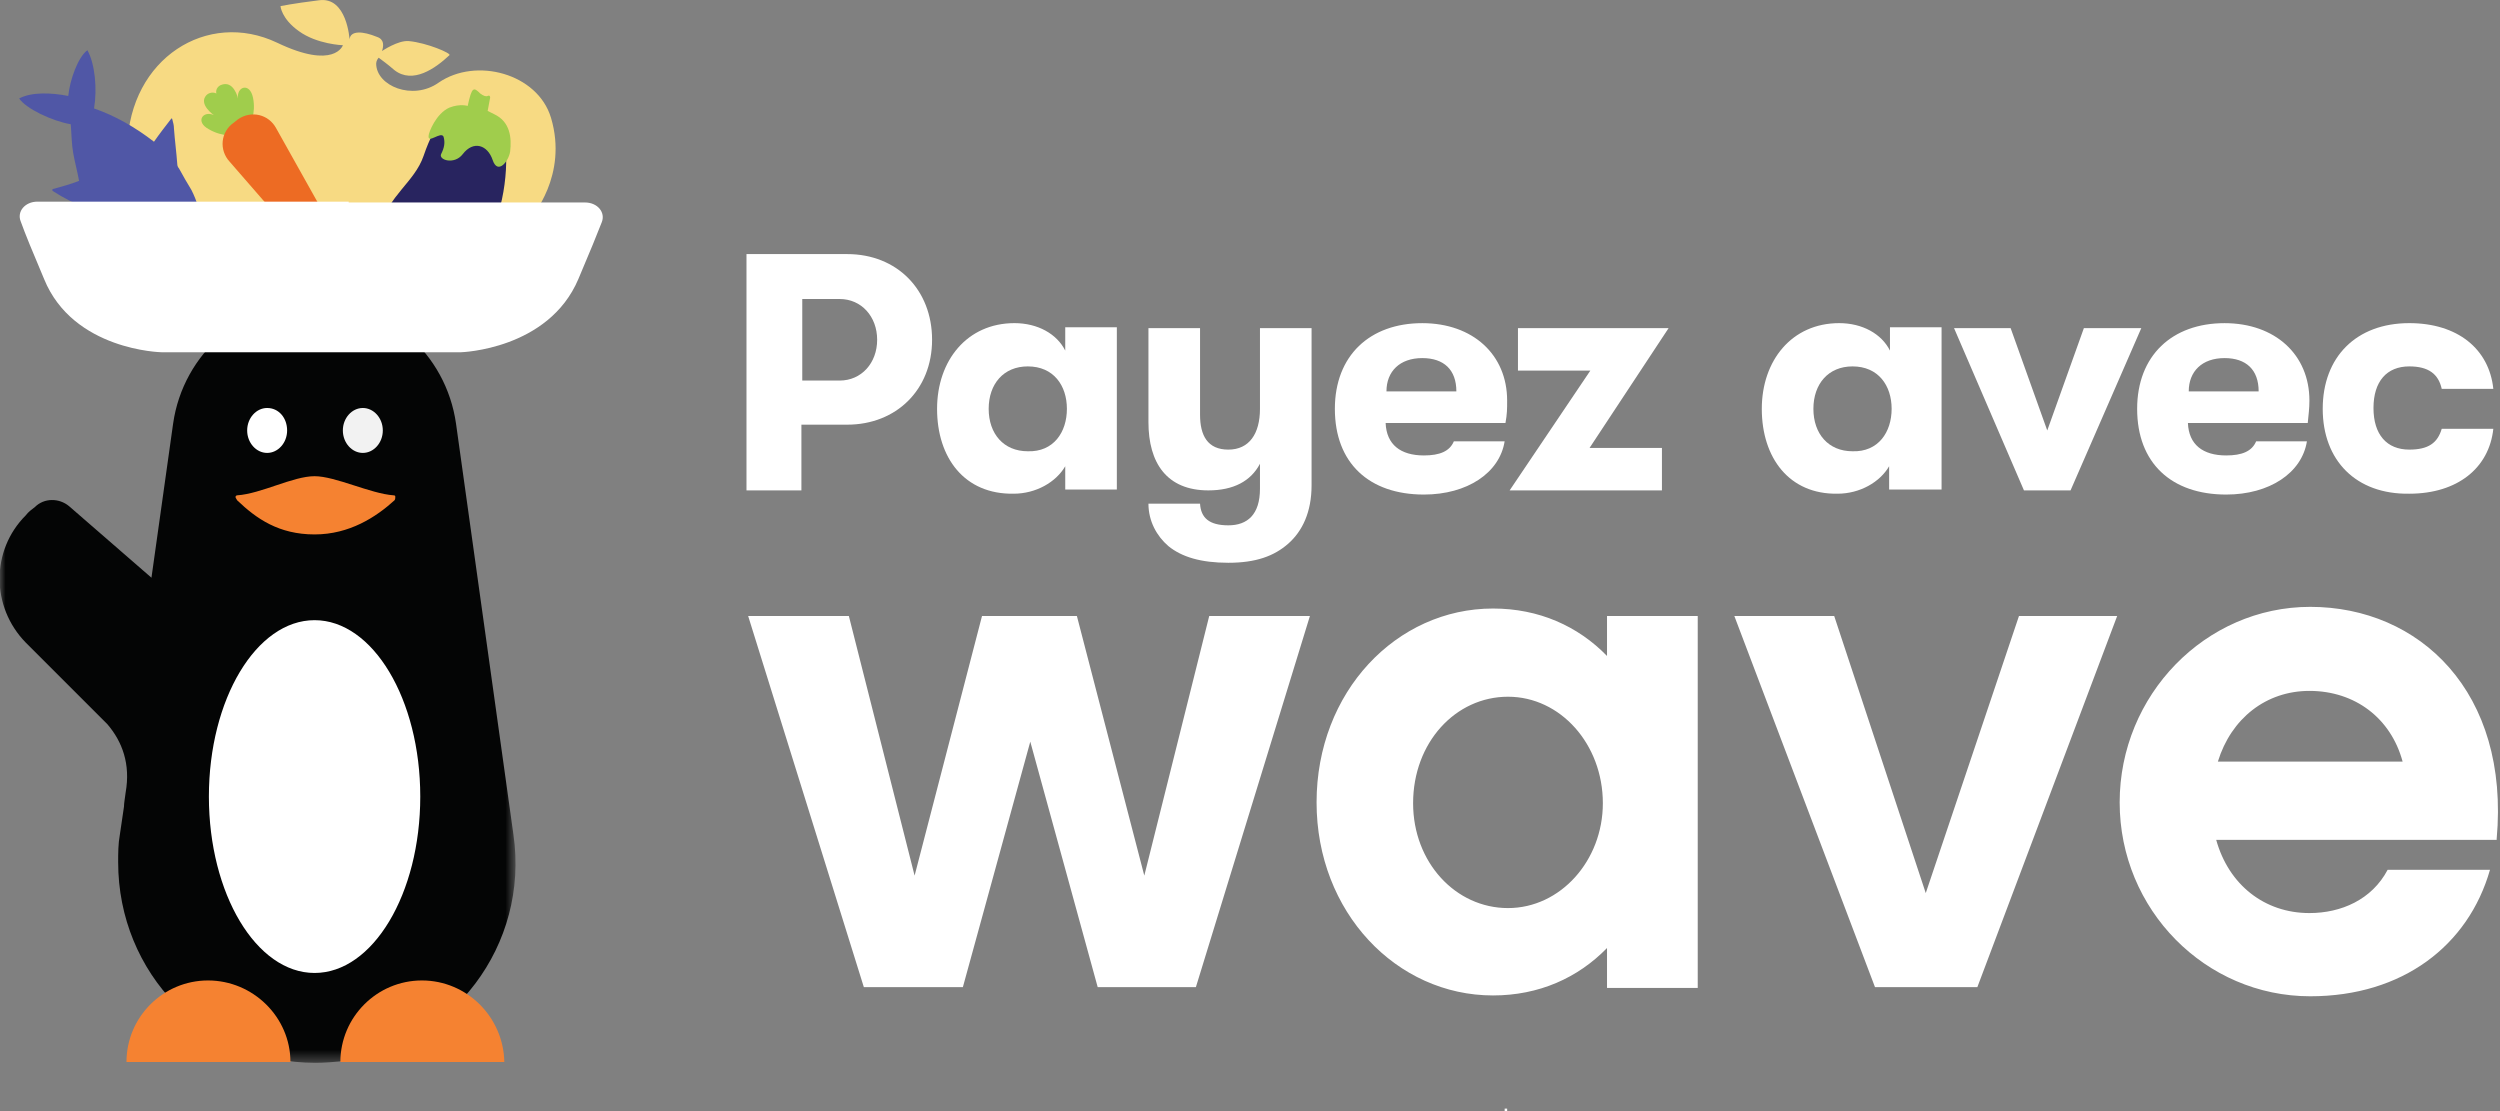 <svg fill="none" height="100" viewBox="0 0 225 100" width="225" xmlns="http://www.w3.org/2000/svg" xmlns:xlink="http://www.w3.org/1999/xlink"><rect x="0" y="0" width="225" height="100" fill="#808080" stroke="none"/><mask id="a" height="69" maskUnits="userSpaceOnUse" width="47" x="0" y="27"><path clip-rule="evenodd" d="m0 27.056h46.363v68.522h-46.363z" fill="#fff" fill-rule="evenodd"/></mask><g fill="#fff"><path d="m83.887 30.581c0 4.493-3.221 7.639-7.64 7.639h-4.12v5.916h-4.943v-21.268h9.063c4.494 0 7.64 3.22 7.64 7.713zm-4.943 0c0-2.097-1.423-3.67-3.37-3.67h-3.37v7.339h3.37c1.947 0 3.37-1.573 3.37-3.67z"/><path d="m84.337 36.795c0-4.343 2.696-7.713 6.966-7.713 2.097 0 3.82.974 4.569 2.471v-2.097h4.644v14.603h-4.644v-2.097c-.824 1.423-2.622 2.471-4.644 2.471-4.419.075-6.891-3.22-6.891-7.638zm11.684 0c0-2.097-1.198-3.819-3.52-3.819-2.172 0-3.52 1.573-3.52 3.819 0 2.247 1.348 3.819 3.52 3.819 2.322.075 3.52-1.722 3.52-3.819z"/><path d="m118.041 29.532v14.154c0 2.396-.824 4.119-2.097 5.242-1.274 1.123-2.922 1.722-5.393 1.722-2.472 0-4.195-.524-5.393-1.498-1.049-.899-1.798-2.247-1.798-3.819h4.644c.075 1.273.824 1.947 2.547 1.947 1.722 0 2.846-.974 2.846-3.295v-2.247c-.824 1.573-2.397 2.397-4.644 2.397-3.745 0-5.393-2.471-5.393-6.141v-8.462h4.644v7.788c0 1.872.674 3.145 2.547 3.145 1.872 0 2.846-1.423 2.846-3.67v-7.264z"/><path d="m135.492 38.069h-10.785c.074 1.947 1.348 2.921 3.445 2.921 1.423 0 2.322-.374 2.696-1.273h4.569c-.449 2.846-3.37 4.793-7.265 4.793-4.943 0-8.014-2.846-8.014-7.713 0-4.793 3.145-7.713 7.864-7.713 4.569 0 7.64 2.846 7.64 6.965 0 .749 0 1.198-.15 2.022zm-4.419-2.846c0-1.947-1.123-2.995-3.071-2.995-2.022 0-3.22 1.198-3.22 2.995z"/><path d="m143.132 33.352h-6.516v-3.819h13.557l-7.115 10.784h6.516v3.819h-13.707z"/><path d="m158.562 36.795c0-4.343 2.697-7.713 6.966-7.713 2.097 0 3.82.974 4.569 2.471v-2.097h4.644v14.603h-4.719v-2.097c-.824 1.423-2.621 2.471-4.644 2.471-4.344.075-6.816-3.22-6.816-7.638zm11.685 0c0-2.097-1.199-3.819-3.52-3.819-2.173 0-3.521 1.573-3.521 3.819 0 2.247 1.348 3.819 3.521 3.819 2.321.075 3.52-1.722 3.52-3.819z"/><path d="m175.864 29.532h5.093l3.296 9.211 3.296-9.211h5.168l-6.367 14.603h-4.194z"/><path d="m207.697 38.069h-10.785c.075 1.947 1.348 2.921 3.445 2.921 1.423 0 2.322-.374 2.696-1.273h4.569c-.449 2.846-3.37 4.793-7.265 4.793-4.943 0-8.014-2.846-8.014-7.713 0-4.793 3.146-7.713 7.864-7.713 4.569 0 7.64 2.846 7.64 6.965 0 .749-.075 1.198-.15 2.022zm-4.419-2.846c0-1.947-1.123-2.995-3.071-2.995-2.022 0-3.22 1.198-3.22 2.995z"/><path d="m209.045 36.795c0-4.643 2.996-7.713 7.79-7.713 4.344 0 7.19 2.322 7.564 5.916h-4.643c-.3-1.348-1.199-2.022-2.921-2.022-2.023 0-3.221 1.348-3.221 3.744s1.198 3.744 3.221 3.744c1.722 0 2.546-.599 2.921-1.872h4.643c-.374 3.52-3.22 5.841-7.564 5.841-4.794.075-7.79-2.995-7.79-7.638z"/></g><g mask="url(#a)"><path clip-rule="evenodd" d="m41.044 38.141c-.899-6.365-6.292-11.083-12.733-11.083-6.367 0-11.834 4.718-12.733 11.083l-1.947 13.854-7.415-6.44c-.899-.749-2.247-.749-3.071.075-.3.225-.599.449-.824.749-3.146 3.145-3.146 8.238 0 11.458l7.34 7.339c1.348 1.573 2.097 3.595 1.648 6.141-.075.599-.15.974-.15 1.273l-.374 2.546c-.15.824-.15 1.647-.15 2.471 0 9.96 7.79 18.048 17.751 18.048.824 0 1.648-.075 2.472-.15 9.887-1.348 16.778-10.484 15.354-20.369z" fill="#040505" fill-rule="evenodd"/></g><path clip-rule="evenodd" d="m37.974 88.241c-4.045 0-7.34 3.295-7.34 7.339h14.755c-.075-4.044-3.37-7.339-7.415-7.339z" fill="#f58231" fill-rule="evenodd"/><path clip-rule="evenodd" d="m18.724 88.241c-4.045 0-7.34 3.295-7.34 7.339h14.755c0-4.044-3.37-7.339-7.415-7.339z" fill="#f58231" fill-rule="evenodd"/><path clip-rule="evenodd" d="m24.043 36.719c-.974 0-1.798.899-1.798 2.022s.824 2.022 1.798 2.022 1.798-.899 1.798-2.022-.749-2.022-1.798-2.022z" fill="#fff" fill-rule="evenodd"/><path clip-rule="evenodd" d="m32.655 36.719c-.974 0-1.798.899-1.798 2.022s.824 2.022 1.798 2.022 1.798-.899 1.798-2.022-.824-2.022-1.798-2.022z" fill="#f2f2f2" fill-rule="evenodd"/><path clip-rule="evenodd" d="m28.312 87.567c5.243 0 9.512-7.114 9.512-15.876 0-8.762-4.269-15.876-9.512-15.876s-9.512 7.114-9.512 15.876c0 8.762 4.269 15.876 9.512 15.876z" fill="#fff" fill-rule="evenodd"/><path clip-rule="evenodd" d="m28.312 42.858c-1.947 0-4.794 1.573-6.966 1.722-.075 0-.15.075-.15.15s.075.15.15.299c1.723 1.648 3.745 3.07 6.966 3.07 3.146 0 5.543-1.573 7.19-3.07.075-.075.075-.225.075-.299s0-.15-.15-.15c-2.097-.15-5.243-1.722-7.115-1.722z" fill="#f58231" fill-rule="evenodd"/><path clip-rule="evenodd" d="m49.584 10.585c-1.198-3.969-6.741-5.467-10.111-3.145-2.322 1.648-5.617.3-5.617-1.722 0-.225.15-.449.225-.524.3.225.824.599 1.423 1.123 1.648 1.273 3.67-.15 4.943-1.348.225-.15-2.022-1.123-3.67-1.273-.974-.075-2.397.899-2.397.899.15-.449.225-1.048-.449-1.273-1.273-.524-2.397-.599-2.472.225 0 0-.225-3.894-2.771-3.52-2.397.3-3.445.524-3.445.524s.075 1.123 1.648 2.247c1.648 1.198 3.97 1.273 3.97 1.273s-.749 2.247-5.917-.225c-6.292-2.996-13.257 1.423-13.482 9.286-.15 4.868 1.049 8.762 1.498 8.612.449-.075 32.656-1.498 32.656-1.498l2.172-.674s3.37-3.744 1.798-8.986z" fill="#f7da83" fill-rule="evenodd"/><path clip-rule="evenodd" d="m17.302 24.364c-3.221.599-6.666-2.247-6.666-2.247-.899-.824-1.648-1.872-2.247-2.921-.075-.225-.225-.3-.449-.374-1.123-.449-2.172-.974-3.221-1.647 0-.075 0-.075 0-.15.824-.225 1.648-.449 2.397-.749-.15-.824-.374-1.647-.524-2.471-.15-.824-.15-1.722-.225-2.621-1.723-.3-4.045-1.423-4.644-2.322 1.123-.599 2.921-.524 4.419-.225.15-1.498.899-3.52 1.723-4.119.674 1.198.899 3.445.599 5.242 1.947.674 3.745 1.722 5.393 2.995.524-.749 1.049-1.423 1.573-2.097 0 0 .075 0 .075.075.075.3.15.524.15.824.075 1.048.225 2.172.3 3.22 0 .15.075.299.15.374.374.674.749 1.348 1.123 1.947 2.022 3.969.075 7.264.075 7.264z" fill="#5057a6" fill-rule="evenodd"/><path d="m21.421 8.863s-.374-1.722-1.573-1.198c-.3.15-.449.449-.374.749-.3-.15-.674-.075-.899.15-.749.824.674 1.797.674 1.797-.974-.449-1.723.599-.449 1.273 1.273.749 2.472.524 2.472.524.3-.075.524-.15.674-.3.15-.075.374-.299.524-.524 0 0 .599-1.123.3-2.546s-1.498-.974-1.348.075z" fill="#a0cd4c"/><path d="m29.135 24.291-8.464-9.735c-.974-1.048-.824-2.696.374-3.52l.374-.3c1.198-.824 2.771-.449 3.445.824l6.292 11.233c.899 2.022-.524 2.846-2.022 1.498z" fill="#ed6b23"/><path d="m40.446 10.432c-.225.075-1.198.3-2.322 3.595-.824 2.397-3.221 3.595-3.82 6.365-.599 2.771.674 4.568 3.296 5.167s5.018-1.573 6.516-4.493 1.798-7.639 1.049-9.286c-.599-1.273-2.771-2.247-4.719-1.348z" fill="#28245f"/><path d="m42.094 9.534s-.674-.225-1.648.15c-1.198.524-1.873 2.247-1.873 2.546-.075.749 1.123-.449 1.348.075.15.524.075.974-.225 1.573-.225.524 1.198.974 1.947 0 .974-1.273 2.247-.824 2.696.524s1.423.15 1.573-.749c.15-1.273 0-2.696-1.423-3.37l-.599-.3.225-1.198c0-.15-.075-.225-.225-.15s-.374 0-.674-.225c-.599-.599-.749-.599-1.123 1.123z" fill="#a0cd4c"/><path clip-rule="evenodd" d="m31.382 18.148h-6.966-21.047c-1.123 0-1.873.899-1.498 1.797.374 1.048 1.049 2.696 2.097 5.167 2.622 6.44 10.561 6.59 10.561 6.59h12.808 1.348 12.808s7.864-.225 10.561-6.59c1.049-2.471 1.723-4.119 2.097-5.092.374-.899-.374-1.797-1.498-1.797h-21.272z" fill="#fff" fill-rule="evenodd"/><path d="m135.644 99.775h-.225v.225h.225z" fill="#fff"/><path d="m117.892 55.441h-9.062l-5.843 23.365-6.067-23.365h-8.539l-6.067 23.365-5.917-23.365h-9.063l10.411 33.4h8.913l6.067-22.092 6.067 22.092h8.838zm34.904 0h-8.164v3.595c-2.622-2.696-6.142-4.269-10.262-4.269-8.688 0-15.878 7.489-15.878 17.449 0 9.885 7.19 17.374 15.878 17.374 4.12 0 7.64-1.573 10.262-4.269v3.595h8.164zm-8.539 16.85c0 5.167-3.82 9.436-8.538 9.436-4.719 0-8.539-4.119-8.539-9.436 0-5.467 3.82-9.586 8.539-9.586 4.718 0 8.538 4.269 8.538 9.586zm46.288-16.85h-8.838l-8.389 24.938-8.239-24.938h-8.988l12.658 33.4h9.213zm34.155 20.07c1.198-13.255-6.966-20.894-16.778-20.894-9.437 0-17.152 7.938-17.152 17.599s7.715 17.449 17.152 17.449c8.314 0 14.231-4.568 16.178-11.383h-9.212c-1.423 2.696-4.195 3.894-7.041 3.894-4.044 0-7.265-2.546-8.389-6.59h25.242zm-25.092-6.965c1.199-3.894 4.344-6.365 8.239-6.365 4.12 0 7.34 2.471 8.389 6.365z" fill="#fff"/></svg>